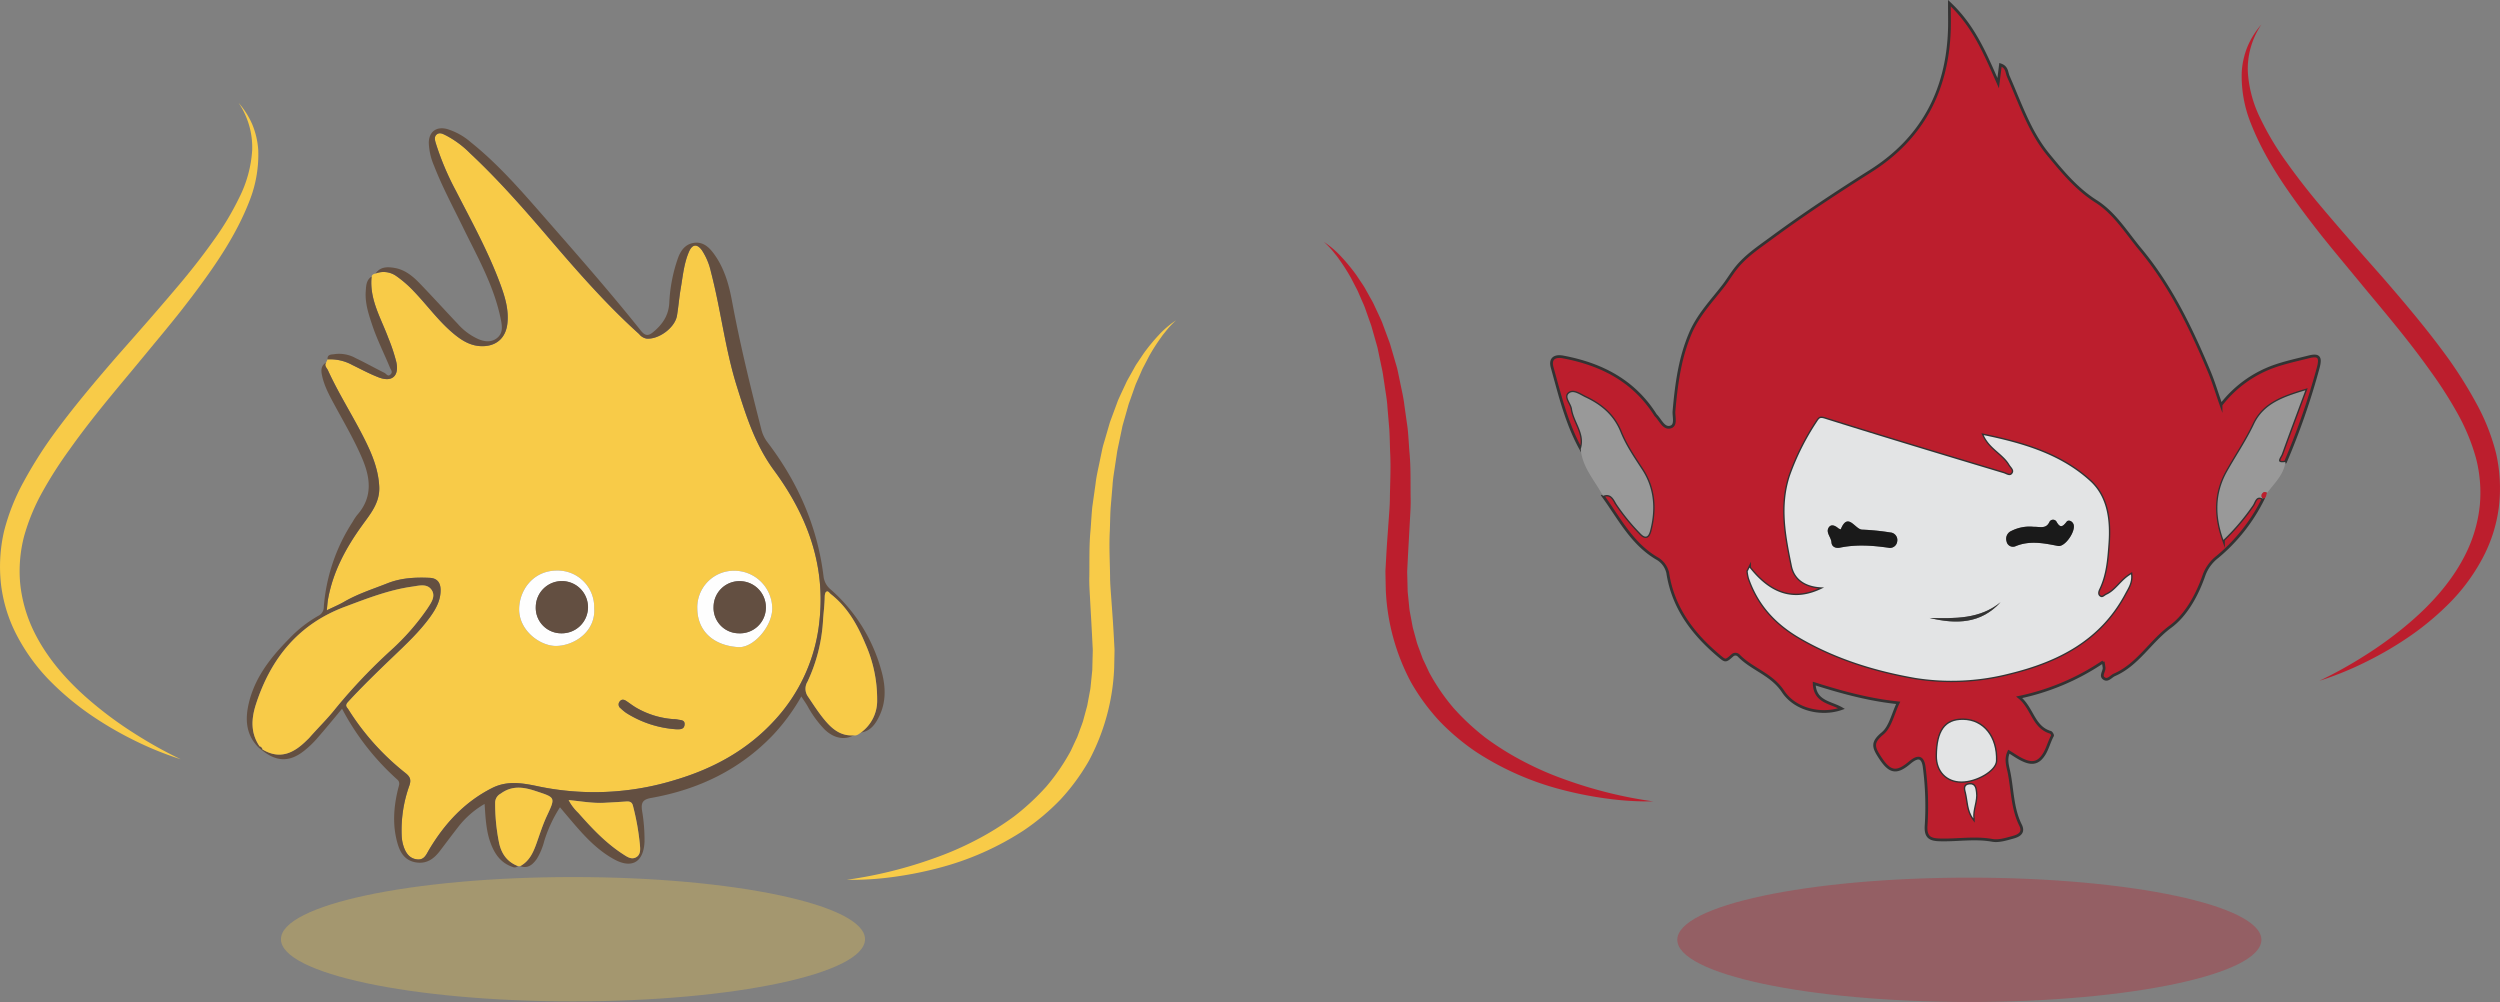 <svg xmlns="http://www.w3.org/2000/svg" width="774" height="310.21" viewBox="0 0 774 310.21">
    <rect x="0" y="0" width="774" height="310.21" fill="#808080" stroke="none"/>
    <defs>
        <style>
            .a,.b,.d{fill:#bc1e2d;}.a{opacity:0.33;}.b{stroke:#333;stroke-miterlimit:10;stroke-width:0.856px;}.c{fill:#999;}.e{fill:#e3e4e5;}.f{fill:#1a1a1a;}.g{fill:#333;}.h,.i{fill:#f8cb48;}.h{opacity:0.3;}.j{fill:#634f41;}.k{fill:#fefefe;}
        </style>
    </defs>
    <g transform="translate(-386 -284.015)">
        <g transform="translate(795.889 285)">
            <ellipse class="a" cx="90.416" cy="19.247" rx="90.416" ry="19.247" transform="translate(109.405 270.731)"/>
            <g transform="translate(70.466)">
                <path class="b"
                      d="M1252.916,2384.917a54.83,54.83,0,0,1-14.148,17.964,12.668,12.668,0,0,0-4.093,5.483c-2.155,6.267-5.559,12.522-10.474,16.137-6.219,4.574-10.06,11.736-17.317,14.906-1.023.447-1.967,1.808-3.031,1.259-1.632-.843-.021-2.336-.2-3.534-.062-.412-.127-.824-.274-1.774a73.127,73.127,0,0,1-26,11.006c4.163,3.348,4.3,9.23,9.682,10.845.3.091.731.85.628,1.039-1.3,2.377-1.739,5.25-3.747,7.191-1.846,1.784-3.987,1.089-5.965.084-1.227-.623-2.36-1.43-3.8-2.316-1.168,2.379-.276,4.655.123,6.748,1.02,5.36.987,10.96,3.5,16,1.179,2.37-.581,3.273-2.3,3.741-2.1.57-4.409,1.328-6.442.965-5.47-.98-10.882.019-16.311-.147-3.045-.092-4.491-.857-4.166-4.717a93.692,93.692,0,0,0-.567-17.451c-.381-3.654-1.9-3.985-4.612-1.687-4.175,3.531-6.215,2.794-9.11-1.638-2.089-3.2-2.6-4.664.782-7.469,2.423-2.006,3.182-6.02,4.846-9.475-9.061-.933-17.508-3.261-26.007-5.956.2,5.741,5.1,5.77,8.475,7.738-6.168,2.188-14.36.4-18.123-5.3-3.548-5.37-9.615-6.859-13.712-11.1a1.412,1.412,0,0,0-1.981-.072c-2.1,1.861-2.081,1.884-4.117.174-8.129-6.827-14.246-14.913-15.894-25.727a6.891,6.891,0,0,0-3.536-4.582c-7.7-4.629-11.539-12.4-16.52-19.246,2.59-1.021,3.362,1.191,4.281,2.651a65.008,65.008,0,0,0,7.152,8.786c1.63,1.8,2.617,1.5,3.182-.709,1.688-6.585,1.278-13.034-2.462-18.786-2.466-3.79-5.046-7.526-6.715-11.692-2.11-5.268-5.987-8.462-10.865-10.755-1.647-.774-3.732-2.389-5.12-1.181-1.3,1.133.735,3.071.975,4.729.61,4.211,4.269,7.758,2.711,12.441-4.377-7.913-6.472-16.636-8.857-25.242-.747-2.693.733-3.748,3.417-3.241,11.767,2.222,21.743,7.3,28.414,17.7a2,2,0,0,0,.245.362c1.416,1.388,2.418,4.161,4.469,3.651,2.024-.5,1.019-3.238,1.171-4.971.723-8.235,1.778-16.347,5.065-24.072,2.379-5.593,6.467-9.875,10.1-14.537,1.5-1.924,2.731-4.058,4.277-5.939,2.97-3.617,6.85-6.184,10.584-8.937,10-7.374,20.364-14.2,30.868-20.84,15.911-10.062,23.719-24.874,24.362-43.572.084-2.451.012-4.907.012-8.385,7.49,6.986,11.034,15.5,15.1,24.751.311-2.491.5-4.014.706-5.67,2.107.691,1.905,2.405,2.445,3.623,3.682,8.307,6.586,17.15,12.39,24.2,4.324,5.249,8.739,10.63,14.723,14.417,5.842,3.7,9.409,9.683,13.753,14.9,9.41,11.31,15.656,24.334,21.284,37.73,1.357,3.23,2.361,6.61,3.7,10.415a35.934,35.934,0,0,1,16.378-11.926c3.532-1.247,7.229-2.038,10.872-2.957,3.189-.8,3.656.287,2.837,3.385a221.862,221.862,0,0,1-10.141,29.176c-3.4.572-1.454-1.491-1.107-2.458,2.295-6.383,4.684-12.731,7.281-19.735-6.811,2.071-12.9,4.1-15.9,10.467-2.434,5.153-5.633,9.824-8.387,14.76-3.693,6.616-3.759,13.668-1.087,21.087a68.272,68.272,0,0,0,9.072-10.674C1250.4,2385.954,1250.642,2383.661,1252.916,2384.917Zm-159.016,21.3-.56,1.143a13.34,13.34,0,0,0,.377,2.107c2.863,8.283,8.2,14.125,15.912,18.588,11.135,6.445,23.248,10.138,35.541,12.291a72.085,72.085,0,0,0,29.063-1.332c15.039-3.639,28.209-10.246,35.9-24.675.937-1.759,2.179-3.495,1.869-6.052-3.128,1.831-4.611,4.943-7.565,6.3-.64.3-1.2,1.051-1.921.644-.945-.531-.751-1.541-.373-2.314,2.155-4.423,2.517-9.276,2.867-14,.524-7.087-.2-14.5-5.664-19.491-9.139-8.337-20.743-11.713-32.948-14.237,1.9,4.2,5.973,5.739,7.976,9.13.486.82,1.6,1.621.96,2.663-.741,1.2-1.9.262-2.763,0-18.406-5.536-36.815-11.068-55.154-16.824-1.512-.475-1.814-.428-2.564.756a76.631,76.631,0,0,0-8.41,16.73c-3.149,9.452-1.324,18.784.568,28.014.968,4.724,5.021,6.659,9.974,6.672C1107.541,2417.278,1100.156,2414.164,1093.9,2406.22Zm58.029,58.3c-.04,4.671,3.015,7.868,7.54,7.892,4.7.027,10.6-3.484,10.7-6.362.253-7.43-3.948-12.653-10.207-12.692C1154.468,2453.329,1152,2456.765,1151.93,2464.524Zm11.245,19.333c-.311-2.794,1.2-5.408.794-8.119-.127-.838-.144-2.53-1.9-2.407-1.973.14-1.376,1.687-1.156,2.614C1161.545,2478.583,1161.42,2481.423,1163.175,2483.858Z"
                      transform="translate(-1032.591 -2231.467)"/>
                <path class="c"
                      d="M1041.807,2373.531c1.558-4.683-2.1-8.23-2.711-12.441-.24-1.658-2.277-3.6-.975-4.729,1.388-1.207,3.473.407,5.12,1.181,4.879,2.293,8.755,5.487,10.865,10.755,1.669,4.166,4.249,7.9,6.715,11.692,3.74,5.752,4.151,12.2,2.462,18.787-.565,2.206-1.552,2.512-3.182.709a65.047,65.047,0,0,1-7.152-8.786c-.919-1.46-1.691-3.673-4.281-2.651C1046.2,2383.3,1042.23,2379.25,1041.807,2373.531Z"
                      transform="translate(-1032.757 -2235.509)"/>
                <path class="c"
                      d="M1259.835,2388.939c-2.274-1.256-2.513,1.037-3.238,2.042a68.279,68.279,0,0,1-9.071,10.674c-2.672-7.419-2.607-14.471,1.086-21.087,2.755-4.936,5.953-9.607,8.387-14.76,3.007-6.364,9.092-8.4,15.9-10.467-2.6,7-4.986,13.353-7.281,19.736-.348.967-2.294,3.03,1.107,2.458-.527,3.994-3.429,6.581-5.663,9.564-.475-.288-.937-.47-1.389.055a1.024,1.024,0,0,0,.126,1.673Z"
                      transform="translate(-1039.511 -2235.49)"/>
                <path class="d"
                      d="M1260.26,2389.883a1.023,1.023,0,0,1-.126-1.672c.451-.526.914-.344,1.389-.056C1261.077,2388.713,1261.458,2389.874,1260.26,2389.883Z"
                      transform="translate(-1039.969 -2236.546)"/>
                <path class="e"
                      d="M1095.939,2410.531c6.256,7.943,13.641,11.058,23.081,6.122-4.953-.012-9.006-1.948-9.974-6.672-1.891-9.23-3.717-18.562-.568-28.015a76.643,76.643,0,0,1,8.41-16.729c.75-1.184,1.052-1.232,2.564-.757,18.338,5.756,36.748,11.288,55.154,16.824.859.259,2.022,1.2,2.763,0,.641-1.042-.474-1.843-.96-2.663-2-3.392-6.078-4.93-7.976-9.13,12.205,2.524,23.809,5.9,32.948,14.237,5.466,4.987,6.188,12.4,5.664,19.491-.349,4.719-.712,9.573-2.867,14-.377.774-.572,1.783.373,2.315.723.407,1.28-.348,1.921-.644,2.954-1.357,4.437-4.469,7.565-6.3.309,2.557-.933,4.293-1.87,6.052-7.687,14.429-20.857,21.036-35.9,24.676a72.076,72.076,0,0,1-29.062,1.331c-12.293-2.152-24.406-5.845-35.541-12.29-7.712-4.463-13.049-10.3-15.912-18.588a13.366,13.366,0,0,1-.377-2.107Zm43.35-6.109a2.263,2.263,0,0,0,2.369-2.008,2.34,2.34,0,0,0-2.168-2.777,72.954,72.954,0,0,0-8.691-.872c-2.2-.049-4.4-5.612-6.623-.081a2.962,2.962,0,0,1-.777-.351c-.991-.865-2.271-1.4-3-.137-.88,1.512.792,2.914.9,4.507.092,1.407,1.351,1.906,2.617,1.646C1128.855,2403.329,1133.784,2403.613,1139.289,2404.422Zm44.679-6.528a12.438,12.438,0,0,0-6.916,1.249,2.652,2.652,0,0,0-1.548,3.249,2.011,2.011,0,0,0,2.7,1.546c4.432-1.868,8.786-.984,13.23-.117,2.2.43,5.691-4.766,4.77-6.8-.461-1.018-1.61-1.338-2.089-.718-1.239,1.6-2,2.089-3.171-.044a1.249,1.249,0,0,0-2.187.176C1187.706,2398.617,1185.891,2397.844,1183.968,2397.894Zm-10.3,23.319c-6.435,5.317-14.222,5.048-21.977,4.9C1159.891,2428.092,1167.575,2427.94,1173.669,2421.213Z"
                      transform="translate(-1034.63 -2235.777)"/>
                <path class="e"
                      d="M1155.935,2471.972c.066-7.76,2.539-11.2,8.034-11.162,6.26.039,10.461,5.263,10.207,12.692-.1,2.878-6,6.389-10.7,6.363C1158.95,2479.84,1155.9,2476.642,1155.935,2471.972Z"
                      transform="translate(-1036.597 -2238.914)"/>
                <path class="e"
                      d="M1167.474,2491.976c-1.755-2.434-1.63-5.275-2.257-7.913-.22-.928-.817-2.475,1.156-2.615,1.751-.123,1.769,1.57,1.9,2.408C1168.677,2486.567,1167.162,2489.181,1167.474,2491.976Z"
                      transform="translate(-1036.89 -2239.585)"/>
                <path class="f"
                      d="M1140.12,2405.5c-5.505-.809-10.434-1.094-15.38-.074-1.266.26-2.525-.239-2.617-1.646-.1-1.593-1.777-2.995-.9-4.507.732-1.258,2.012-.728,3,.137a2.973,2.973,0,0,0,.777.351c2.227-5.531,4.421.032,6.623.08a72.913,72.913,0,0,1,8.691.873,2.34,2.34,0,0,1,2.168,2.777A2.263,2.263,0,0,1,1140.12,2405.5Z"
                      transform="translate(-1035.461 -2236.852)"/>
                <path class="f"
                      d="M1186.653,2398.951c1.923-.05,3.739.722,4.788-1.461a1.249,1.249,0,0,1,2.187-.176c1.173,2.133,1.933,1.647,3.172.044.479-.62,1.628-.3,2.089.718.921,2.036-2.568,7.231-4.77,6.8-4.444-.867-8.8-1.751-13.23.117a2.012,2.012,0,0,1-2.7-1.546,2.652,2.652,0,0,1,1.548-3.249A12.433,12.433,0,0,1,1186.653,2398.951Z"
                      transform="translate(-1037.316 -2236.834)"/>
                <path class="g"
                      d="M1175.559,2423.127c-6.094,6.727-13.779,6.879-21.977,4.9C1161.338,2428.175,1169.124,2428.445,1175.559,2423.127Z"
                      transform="translate(-1036.521 -2237.691)"/>
            </g>
            <path class="d"
                  d="M1277.474,2441.485a133.449,133.449,0,0,0,13.785-7.634,117.267,117.267,0,0,0,12.676-9.136c7.985-6.561,15.031-14.364,19.284-23.427a43.967,43.967,0,0,0,3.942-14.2,42.778,42.778,0,0,0-1.2-14.583,62.836,62.836,0,0,0-5.709-13.814,127.91,127.91,0,0,0-8.287-12.957c-5.968-8.454-12.68-16.494-19.412-24.562l-10.077-12.191c-1.674-2.045-3.347-4.1-4.991-6.175-1.628-2.093-3.254-4.19-4.84-6.326-6.336-8.51-12.415-17.457-16.373-27.575a39.011,39.011,0,0,1-2.817-15.977,24.8,24.8,0,0,1,1.821-7.9,25.173,25.173,0,0,1,4.259-6.735,24.565,24.565,0,0,0-4.2,14.669,37.711,37.711,0,0,0,4,14.648,87.646,87.646,0,0,0,7.942,13.247c3,4.227,6.189,8.341,9.524,12.358,6.7,8.009,13.652,15.881,20.635,23.8,6.91,7.981,13.763,16.1,20.044,24.8a134.8,134.8,0,0,1,8.59,13.743,64.869,64.869,0,0,1,6.1,15.412,48.9,48.9,0,0,1,.877,16.784,45.8,45.8,0,0,1-5.114,15.895,59.219,59.219,0,0,1-9.672,13.26,86.821,86.821,0,0,1-12.32,10.448,108.575,108.575,0,0,1-13.764,8.131A101.267,101.267,0,0,1,1277.474,2441.485Z"
                  transform="translate(-969.295 -2231.688)"/>
            <path class="d"
                  d="M1061.7,2481.072a92.857,92.857,0,0,1-14.25-.858,115.471,115.471,0,0,1-14.092-2.774,89.033,89.033,0,0,1-26.511-11.705,70.418,70.418,0,0,1-11.311-9.516,64.983,64.983,0,0,1-8.822-12.033,66.624,66.624,0,0,1-7.8-28.562l-.078-3.695-.035-1.848c0-.615.056-1.225.082-1.837l.2-3.673.222-3.583.5-6.988c.164-2.33.374-4.662.376-6.991.065-4.658.333-9.333.077-13.98-.085-2.325-.111-4.659-.243-6.982l-.587-6.952c-.127-2.334-.57-4.61-.893-6.913l-.518-3.451c-.182-1.149-.464-2.272-.688-3.413l-.714-3.413c-.128-.567-.218-1.146-.377-1.7l-.475-1.673-.952-3.354c-.166-.557-.3-1.127-.493-1.674l-.589-1.637-1.158-3.294c-.366-1.11-.9-2.139-1.345-3.218l-.7-1.6a14.785,14.785,0,0,0-.752-1.577l-1.61-3.108a58.638,58.638,0,0,0-3.769-5.913,15.57,15.57,0,0,0-1.057-1.407l-1.11-1.375a30.662,30.662,0,0,0-2.478-2.526,29.511,29.511,0,0,1,5.43,4.65,58.455,58.455,0,0,1,4.571,5.564l2.009,3a16,16,0,0,1,.933,1.545l.881,1.576c.566,1.06,1.228,2.086,1.716,3.184l1.531,3.278.754,1.648c.245.552.429,1.125.645,1.688l1.255,3.394.628,1.7c.209.568.348,1.153.527,1.729l1.013,3.472c.318,1.162.721,2.311.964,3.49l.737,3.538c.469,2.362,1.057,4.716,1.324,7.105l1.009,7.158c.25,2.392.361,4.793.547,7.193.475,4.8.306,9.6.38,14.406.076,2.408-.119,4.8-.239,7.19l-.393,7.183-.191,3.505-.171,3.418c-.021.569-.076,1.139-.07,1.707l.045,1.7.085,3.4.018.85.085.843.171,1.685c.12,1.122.211,2.25.35,3.368l.621,3.315.307,1.658c.113.549.288,1.082.427,1.624l.879,3.244c.325,1.07.76,2.1,1.131,3.156l.578,1.574c.19.526.465,1.015.694,1.524l1.416,3.039a63.34,63.34,0,0,0,7.585,11.066,73.808,73.808,0,0,0,9.955,9.227,88.394,88.394,0,0,0,11.687,7.272,97.44,97.44,0,0,0,12.766,5.569A134.586,134.586,0,0,0,1061.7,2481.072Z"
                  transform="translate(-959.76 -2233.947)"/>
        </g>
        <g transform="translate(386 315.875)">
            <ellipse class="h" cx="90.416" cy="19.247" rx="90.416" ry="19.247" transform="translate(86.98 239.675)"/>
            <g transform="translate(76.411 7.863)">
                <path class="i"
                      d="M304.056,2317.638c.158-.634.662-.816,1.217-.93a6.8,6.8,0,0,1,6.4.771,34.9,34.9,0,0,1,5.464,4.753c3.976,4.132,7.352,8.823,11.709,12.6,2.895,2.511,5.992,4.575,10.054,4.356,4.159-.223,6.716-2.858,7.183-6.94.5-4.358-.765-8.405-2.21-12.312-3.715-10.044-8.9-19.418-13.775-28.929a85.347,85.347,0,0,1-6.129-14.5c-.27-.905-.665-2.107.227-2.84.98-.8,2.025-.121,3.011.355a30.428,30.428,0,0,1,7.388,5.517c8.79,8.225,16.7,17.275,24.509,26.4,8.8,10.278,17.7,20.446,27.772,29.514a3.818,3.818,0,0,0,2.266,1.4c3.8.334,8.835-3.361,9.459-7.133.461-2.784.672-5.61,1.151-8.389.661-3.845,1-7.785,2.579-11.408,1.028-2.36,2.53-2.464,4.032-.338a20.128,20.128,0,0,1,2.759,6.672c3.06,11.7,4.367,23.772,8,35.366,2.87,9.15,5.678,18.093,11.525,26.04,10.086,13.709,15.952,28.955,14.067,46.448a53.131,53.131,0,0,1-13.956,30.988c-8.4,9.158-18.936,14.905-30.731,18.4a84.817,84.817,0,0,1-42.3,2c-4.9-1.043-9.649-1.884-14.359.494-8.546,4.314-14.733,11.037-19.556,19.159-.837,1.407-1.452,3.157-3.6,2.947-2.19-.216-3.368-1.662-4.093-3.569a12.109,12.109,0,0,1-.763-3.914,40.662,40.662,0,0,1,2.344-15.254c.725-2.019.2-2.951-1.3-4.109a77.762,77.762,0,0,1-17.583-19.65c-.377-.584-1.17-1.1-.127-2.234,4.4-4.792,9.071-9.308,13.765-13.809,4.155-3.983,8.391-7.906,11.773-12.61,1.773-2.467,3.21-5.106,3.185-8.27-.018-2.381-1.164-3.661-3.4-3.759-4.439-.193-8.8.006-13.042,1.686-4.531,1.8-9.19,3.263-13.438,5.733-1.606.934-3.341,1.65-5.355,2.63.155-1.43.2-2.423.376-3.392,1.515-8.5,5.495-15.848,10.476-22.779,2.6-3.618,5.619-7.089,5.385-12.078-.241-5.147-2.085-9.754-4.315-14.261-3.651-7.375-8.145-14.3-11.569-21.8-.332-.725-1.232-1.412-.56-2.406l.441-.968a14.2,14.2,0,0,1,7.686,1.747c2.694,1.314,5.347,2.75,8.138,3.822,4.137,1.591,6.405-.423,5.465-4.754a56.246,56.246,0,0,0-2.523-7.565C306.893,2330.4,303.3,2324.6,304.056,2317.638Zm68.9,102.638a11.31,11.31,0,0,0-11.471-11.61c-7.345-.013-11.581,5.892-11.755,11.688-.207,6.916,6.584,11.731,11.494,11.653C366.772,2431.919,373.483,2427.573,372.959,2420.276Zm55.125.146a11.749,11.749,0,0,0-11.841-11.7,11.338,11.338,0,0,0-11.354,11.854c.133,6.724,4.822,11.257,12.651,11.8C422.255,2432.7,428.093,2425.93,428.084,2420.422Zm-29.67,37.388c1.116.023,2.368.063,2.531-1.382.184-1.634-1.3-1.4-2.273-1.666a7.423,7.423,0,0,0-1.244-.1,26.721,26.721,0,0,1-11.594-3.62c-1-.6-1.922-1.319-2.89-1.967-.674-.452-1.4-.681-2.016.045a1.44,1.44,0,0,0,.228,2.2,13.367,13.367,0,0,0,1.729,1.435A32.986,32.986,0,0,0,398.414,2457.81Z"
                      transform="translate(-265.411 -2271.745)"/>
                <path class="j"
                      d="M289.154,2344.2c-.671.993.228,1.68.56,2.405,3.424,7.492,7.918,14.421,11.569,21.8,2.23,4.507,4.074,9.115,4.315,14.261.233,4.989-2.784,8.459-5.385,12.078-4.982,6.93-8.961,14.278-10.476,22.778-.172.969-.222,1.962-.376,3.392,2.014-.98,3.749-1.7,5.355-2.63,4.248-2.471,8.907-3.936,13.438-5.733,4.238-1.681,8.6-1.879,13.042-1.687,2.238.1,3.383,1.378,3.4,3.759.025,3.163-1.412,5.8-3.185,8.27-3.382,4.7-7.618,8.626-11.773,12.609-4.694,4.5-9.361,9.017-13.765,13.81-1.043,1.134-.251,1.649.127,2.232a77.761,77.761,0,0,0,17.583,19.651c1.5,1.158,2.029,2.089,1.3,4.109a40.663,40.663,0,0,0-2.344,15.254,12.114,12.114,0,0,0,.763,3.914c.725,1.907,1.9,3.353,4.093,3.569,2.15.211,2.765-1.539,3.6-2.947,4.822-8.121,11.009-14.844,19.556-19.159,4.71-2.378,9.456-1.537,14.359-.494a84.82,84.82,0,0,0,42.3-2c11.8-3.495,22.331-9.242,30.731-18.4a53.132,53.132,0,0,0,13.956-30.989c1.885-17.493-3.98-32.739-14.067-46.448-5.847-7.948-8.655-16.89-11.525-26.04-3.635-11.594-4.942-23.67-8-35.366a20.139,20.139,0,0,0-2.759-6.671c-1.5-2.126-3-2.023-4.032.338-1.581,3.623-1.919,7.563-2.579,11.408-.479,2.779-.691,5.605-1.151,8.39-.623,3.772-5.659,7.467-9.459,7.132a3.816,3.816,0,0,1-2.266-1.4c-10.076-9.069-18.976-19.236-27.772-29.515-7.81-9.128-15.719-18.178-24.509-26.4a30.432,30.432,0,0,0-7.388-5.517c-.986-.476-2.031-1.16-3.011-.355-.892.732-.5,1.934-.227,2.84a85.356,85.356,0,0,0,6.129,14.5c4.874,9.51,10.059,18.885,13.775,28.929,1.445,3.906,2.71,7.954,2.21,12.312-.467,4.081-3.024,6.716-7.183,6.94-4.063.219-7.16-1.845-10.055-4.356-4.357-3.779-7.733-8.469-11.709-12.6a34.92,34.92,0,0,0-5.464-4.754,6.8,6.8,0,0,0-6.4-.77c1.5-2.174,3.741-2.095,5.916-1.724,3.182.543,5.606,2.544,7.762,4.778,4,4.141,7.862,8.409,11.82,12.589a18.728,18.728,0,0,0,6.409,4.705c2.038.832,4.156,1.027,5.9-.536,1.594-1.427,1.421-3.325,1.033-5.324-2.039-10.491-7.308-19.646-11.908-29.072-3.037-6.221-6.323-12.324-8.829-18.794a19.561,19.561,0,0,1-1.618-7.03c0-3.453,2.315-5.206,5.641-4.332a20.13,20.13,0,0,1,7.382,4.114c8.119,6.5,14.966,14.276,21.776,22.066,10.438,11.937,20.945,23.82,30.832,36.226,1.273,1.6,2.238,1.8,3.837.471,2.885-2.4,4.792-5.124,4.989-9.091a48.247,48.247,0,0,1,2.65-13.71c.848-2.4,2.23-4.363,4.874-4.808,2.589-.437,4.477,1.005,5.967,2.949,3.4,4.429,4.927,9.669,5.915,15,2.481,13.381,5.717,26.578,9.084,39.751a10.812,10.812,0,0,0,1.9,4.01c9.392,12.322,15.474,26.059,17.362,41.511a6.133,6.133,0,0,0,2.294,4.138,51.438,51.438,0,0,1,15.765,25.628c1.193,4.532,1.318,9.121-.771,13.472-1.174,2.446-2.686,4.692-5.732,5.137a12.16,12.16,0,0,0,5.044-10.231,42.13,42.13,0,0,0-3.642-17.227c-2.452-5.879-5.554-11.406-10.729-15.434-.423-.329-.821-1.122-1.4-.69-.359.266-.45,1.047-.46,1.6-.041,2.321-.335,4.621-.5,6.925a51.478,51.478,0,0,1-4.831,19.3,4.178,4.178,0,0,0,.17,4.632c1.633,2.419,3.2,4.885,5.062,7.13,2.336,2.822,5.017,5.134,9.05,4.841-2.8,1.576-6.163.926-8.98-1.8a33.345,33.345,0,0,1-5.3-7.259c-.542-.917-1.155-1.793-1.916-2.964a61.967,61.967,0,0,1-8.824,11.992c-10.323,10.764-23.1,16.832-37.61,19.417-2.562.457-3.233,1.362-2.891,3.851a53.98,53.98,0,0,1,.781,9.726c-.274,6.251-3.867,8.438-9.343,5.468-6.225-3.376-10.621-8.8-15.108-14.089-.53-.626-1.053-1.259-1.723-2.061a42.259,42.259,0,0,0-4.878,10.475,19.924,19.924,0,0,1-2.31,5.521c-1.252,1.757-2.745,3.1-5.162,2.235,2.909-1.553,4.11-4.31,5.139-7.213,1-2.821,1.9-5.673,3.177-8.4,2.726-5.822,2.616-5.624-3.537-7.667-3.873-1.286-7.32-1.725-10.814.839a3.127,3.127,0,0,0-1.677,2.753,60.468,60.468,0,0,0,1.2,12.4c.737,3.472,2.53,5.973,5.886,7.264a1.58,1.58,0,0,1-1.781.242c-3.377-1.167-5.252-3.68-6.515-6.822-1.581-3.931-1.764-8.107-2.069-12.658a28.223,28.223,0,0,0-7.865,6.734c-2,2.567-3.957,5.168-5.921,7.761-1.868,2.468-4.095,4.136-7.434,3.608-3.4-.537-4.895-2.945-5.74-5.893-1.633-5.7-1.195-11.389.225-17.061.232-.929.7-1.83-.328-2.726a78.215,78.215,0,0,1-17.063-21.892c-2.7,3.222-5.231,6.335-7.879,9.346a29.381,29.381,0,0,1-4,3.772c-4.44,3.452-8.452,3.32-12.915-.287.061-.075.124-.151.189-.225,5.382,3.23,9.672,1.1,13.6-2.778.3-.292.614-.568.888-.88,2.676-3.059,5.593-5.872,8.131-9.09a171.715,171.715,0,0,1,17.038-17.941,73.257,73.257,0,0,0,11.358-12.947c1.146-1.761,2.645-3.759,1.335-5.745-1.385-2.1-3.91-1.345-6.024-1.048-7.247,1.018-14,3.68-20.8,6.221-14.395,5.374-22.98,15.986-27.585,30.208-1.423,4.4-1.719,8.852,1.1,12.963l-.358.357c-3.909-3.963-4.128-8.767-2.928-13.766,1.923-8.011,6.873-14.181,12.5-19.887a38.9,38.9,0,0,1,9.047-7.075,3.006,3.006,0,0,0,1.65-2.791,56.142,56.142,0,0,1,8.932-26.277,16.2,16.2,0,0,1,1.373-2.092c4.855-5.461,4.193-11.378,1.582-17.521-2.457-5.778-5.645-11.169-8.62-16.674-1.626-3.008-3.266-6.012-3.9-9.442C287.525,2346.3,287.745,2345.051,289.154,2344.2Zm75.082,135.469a14.922,14.922,0,0,0,2.978,3.938c4.174,4.74,8.495,9.341,13.846,12.808,1.176.76,2.5,1.732,3.924,1.031,1.625-.8,1.428-2.587,1.3-4.026a76.76,76.76,0,0,0-2.153-12.027c-.286-1.134-1.036-1.355-2.067-1.282-2.243.159-4.488.28-6.734.4C371.686,2480.713,368.094,2480.038,364.235,2479.673Z"
                      transform="translate(-264.595 -2271.693)"/>
                <path class="i"
                      d="M458.275,2464.443c-4.034.292-6.715-2.019-9.05-4.841-1.859-2.246-3.429-4.711-5.062-7.13a4.179,4.179,0,0,1-.17-4.633,51.478,51.478,0,0,0,4.831-19.3c.169-2.3.463-4.6.5-6.925.01-.553.1-1.334.46-1.6.58-.433.979.36,1.4.69,5.175,4.028,8.277,9.555,10.729,15.434a42.128,42.128,0,0,1,3.642,17.227,12.159,12.159,0,0,1-5.044,10.231C459.845,2464.075,459.21,2464.655,458.275,2464.443Z"
                      transform="translate(-270.401 -2276.506)"/>
                <path class="i"
                      d="M351.153,2506.976c-3.356-1.292-5.149-3.792-5.886-7.264a60.461,60.461,0,0,1-1.2-12.4,3.128,3.128,0,0,1,1.677-2.754c3.494-2.564,6.941-2.124,10.814-.839,6.154,2.044,6.264,1.845,3.537,7.668-1.276,2.725-2.178,5.577-3.177,8.4-1.029,2.9-2.23,5.66-5.139,7.213Z"
                      transform="translate(-267.176 -2278.545)"/>
                <path class="j"
                      d="M304.079,2319.126c-.754,6.963,2.837,12.764,5.12,18.9a56.23,56.23,0,0,1,2.523,7.565c.94,4.332-1.327,6.345-5.465,4.754-2.79-1.072-5.443-2.508-8.138-3.821a14.2,14.2,0,0,0-7.686-1.748c-.131-1.694,1.318-1.464,2.208-1.634a10.5,10.5,0,0,1,6.53,1.261c3.007,1.437,5.917,3.071,8.9,4.552.561.278,1.037,1.333,1.9.455.741-.752.037-1.449-.208-2.046-1.8-4.394-3.965-8.634-5.476-13.155-1.143-3.414-2.283-6.827-2.032-10.485C302.376,2322.039,302.371,2320.219,304.079,2319.126Z"
                      transform="translate(-265.434 -2273.233)"/>
                <path class="j"
                      d="M269.411,2470.67l-1.126-.9c.119-.119.239-.238.358-.356a1.339,1.339,0,0,1,.957,1.036C269.535,2470.518,269.472,2470.595,269.411,2470.67Z"
                      transform="translate(-264.715 -2278.114)"/>
                <path class="k"
                      d="M374.973,2424.82c.523,7.3-6.187,11.643-11.731,11.731-4.91.077-11.7-4.738-11.494-11.654.173-5.8,4.41-11.7,11.754-11.688A11.31,11.31,0,0,1,374.973,2424.82Zm-10.118,7.818a8.078,8.078,0,1,0-7.968-8.16A7.888,7.888,0,0,0,364.855,2432.638Z"
                      transform="translate(-267.425 -2276.289)"/>
                <path class="k"
                      d="M431.949,2424.968c.009,5.508-5.829,12.28-10.543,11.953-7.829-.542-12.518-5.075-12.651-11.8a11.338,11.338,0,0,1,11.354-11.854A11.749,11.749,0,0,1,431.949,2424.968Zm-10.312,7.671a8.006,8.006,0,0,0,8.348-7.823,8.13,8.13,0,0,0-7.881-8.325,8.012,8.012,0,0,0-8.315,7.876A7.866,7.866,0,0,0,421.637,2432.64Z"
                      transform="translate(-269.276 -2276.291)"/>
                <path class="j"
                      d="M401.463,2463.693a32.944,32.944,0,0,1-15.531-5.055,13.39,13.39,0,0,1-1.729-1.435,1.439,1.439,0,0,1-.228-2.2c.62-.727,1.342-.5,2.016-.045.968.648,1.893,1.366,2.89,1.966a26.728,26.728,0,0,0,11.594,3.62,7.346,7.346,0,0,1,1.244.1c.969.261,2.457.031,2.273,1.665C403.829,2463.759,402.577,2463.719,401.463,2463.693Z"
                      transform="translate(-268.458 -2277.631)"/>
                <path class="i"
                      d="M269.539,2468.774a1.339,1.339,0,0,0-.957-1.036c-2.821-4.112-2.525-8.567-1.1-12.965,4.605-14.221,13.19-24.834,27.585-30.208,6.806-2.542,13.557-5.2,20.8-6.221,2.114-.3,4.638-1.053,6.024,1.048,1.31,1.987-.189,3.985-1.335,5.745a73.27,73.27,0,0,1-11.358,12.948,171.654,171.654,0,0,0-17.038,17.94c-2.538,3.218-5.455,6.032-8.131,9.09-.274.313-.591.588-.888.881C279.212,2469.876,274.922,2472,269.539,2468.774Z"
                      transform="translate(-264.654 -2276.443)"/>
                <path class="i"
                      d="M367.58,2486.654c3.858.365,7.451,1.04,11.1.842,2.246-.121,4.491-.241,6.734-.4,1.03-.074,1.78.148,2.067,1.282a76.779,76.779,0,0,1,2.153,12.027c.128,1.439.325,3.227-1.3,4.026-1.425.7-2.749-.271-3.924-1.031-5.351-3.467-9.672-8.067-13.846-12.808A14.919,14.919,0,0,1,367.58,2486.654Z"
                      transform="translate(-267.939 -2278.674)"/>
                <path class="j" d="M365.027,2432.748a7.888,7.888,0,0,1-7.968-8.161,8.091,8.091,0,1,1,7.968,8.161Z"
                      transform="translate(-267.597 -2276.399)"/>
                <path class="j"
                      d="M421.806,2432.748a7.867,7.867,0,0,1-7.848-8.272,8.011,8.011,0,0,1,8.315-7.875,8.129,8.129,0,0,1,7.88,8.324A8.006,8.006,0,0,1,421.806,2432.748Z"
                      transform="translate(-269.445 -2276.399)"/>
            </g>
            <path class="i"
                  d="M241.552,2466.761a101.267,101.267,0,0,1-14.7-6.006,108.713,108.713,0,0,1-13.764-8.132,86.824,86.824,0,0,1-12.32-10.448,59.23,59.23,0,0,1-9.671-13.259,45.779,45.779,0,0,1-5.115-15.894,48.911,48.911,0,0,1,.878-16.785,64.86,64.86,0,0,1,6.1-15.412,134.659,134.659,0,0,1,8.59-13.743c6.281-8.7,13.134-16.814,20.045-24.8,6.983-7.917,13.933-15.79,20.634-23.8,3.335-4.017,6.527-8.134,9.524-12.359a87.632,87.632,0,0,0,7.94-13.248,37.67,37.67,0,0,0,4-14.648,24.571,24.571,0,0,0-4.2-14.671,25.164,25.164,0,0,1,4.259,6.737,24.816,24.816,0,0,1,1.821,7.9,39.007,39.007,0,0,1-2.817,15.977c-3.956,10.118-10.036,19.064-16.372,27.575-1.587,2.135-3.211,4.233-4.84,6.326-1.645,2.078-3.318,4.129-4.991,6.175l-10.078,12.191c-6.732,8.067-13.444,16.108-19.411,24.562a127.735,127.735,0,0,0-8.286,12.957,62.812,62.812,0,0,0-5.71,13.815,42.808,42.808,0,0,0-1.2,14.583,44,44,0,0,0,3.943,14.2c4.252,9.063,11.3,16.866,19.285,23.427a117.163,117.163,0,0,0,12.675,9.136A133.588,133.588,0,0,0,241.552,2466.761Z"
                  transform="translate(-185.619 -2263.565)"/>
            <path class="i"
                  d="M456.587,2506.348a134.584,134.584,0,0,0,27.351-6.788,97.6,97.6,0,0,0,12.766-5.569,88.564,88.564,0,0,0,11.688-7.272,73.915,73.915,0,0,0,9.954-9.228,63.172,63.172,0,0,0,7.585-11.066l1.417-3.037c.228-.51.5-1,.694-1.524l.578-1.574c.372-1.055.806-2.086,1.131-3.156l.88-3.245c.138-.542.314-1.074.427-1.625l.307-1.658.62-3.314c.14-1.119.231-2.247.351-3.368l.17-1.685.087-.842.017-.852.085-3.4.045-1.7c.007-.568-.048-1.139-.07-1.707l-.171-3.417-.191-3.505-.393-7.183c-.12-2.395-.315-4.783-.239-7.19.074-4.806-.095-9.6.38-14.407.186-2.4.3-4.8.547-7.193l1.009-7.157c.266-2.39.855-4.744,1.324-7.105l.737-3.537c.244-1.178.645-2.328.964-3.49l1.013-3.474c.178-.575.317-1.16.527-1.728l.628-1.7,1.255-3.394c.217-.562.4-1.135.645-1.688l.754-1.648,1.531-3.277c.489-1.1,1.15-2.124,1.716-3.184l.881-1.576a16.023,16.023,0,0,1,.933-1.546l2.009-3a58.391,58.391,0,0,1,4.571-5.565,29.482,29.482,0,0,1,5.43-4.649,31.035,31.035,0,0,0-2.479,2.526l-1.109,1.375a15.684,15.684,0,0,0-1.057,1.407,58.507,58.507,0,0,0-3.769,5.912l-1.61,3.108a14.97,14.97,0,0,0-.752,1.576l-.7,1.6c-.444,1.078-.979,2.109-1.346,3.219l-1.157,3.293-.589,1.638c-.193.546-.327,1.117-.494,1.673l-.952,3.354-.476,1.673c-.159.557-.249,1.137-.376,1.7l-.714,3.413c-.224,1.14-.506,2.264-.688,3.412l-.519,3.45c-.323,2.3-.766,4.581-.893,6.914l-.587,6.952c-.131,2.323-.158,4.658-.243,6.984-.256,4.646.012,9.322.076,13.98,0,2.33.213,4.661.376,6.991l.5,6.989.221,3.582.2,3.673c.026.614.085,1.223.082,1.838l-.035,1.847-.078,3.7a66.611,66.611,0,0,1-7.8,28.563,65.1,65.1,0,0,1-8.823,12.034,70.441,70.441,0,0,1-11.31,9.514,89.038,89.038,0,0,1-26.511,11.7,115.538,115.538,0,0,1-14.092,2.774A93.107,93.107,0,0,1,456.587,2506.348Z"
                  transform="translate(-194.419 -2265.824)"/>
        </g>
    </g>
</svg>
